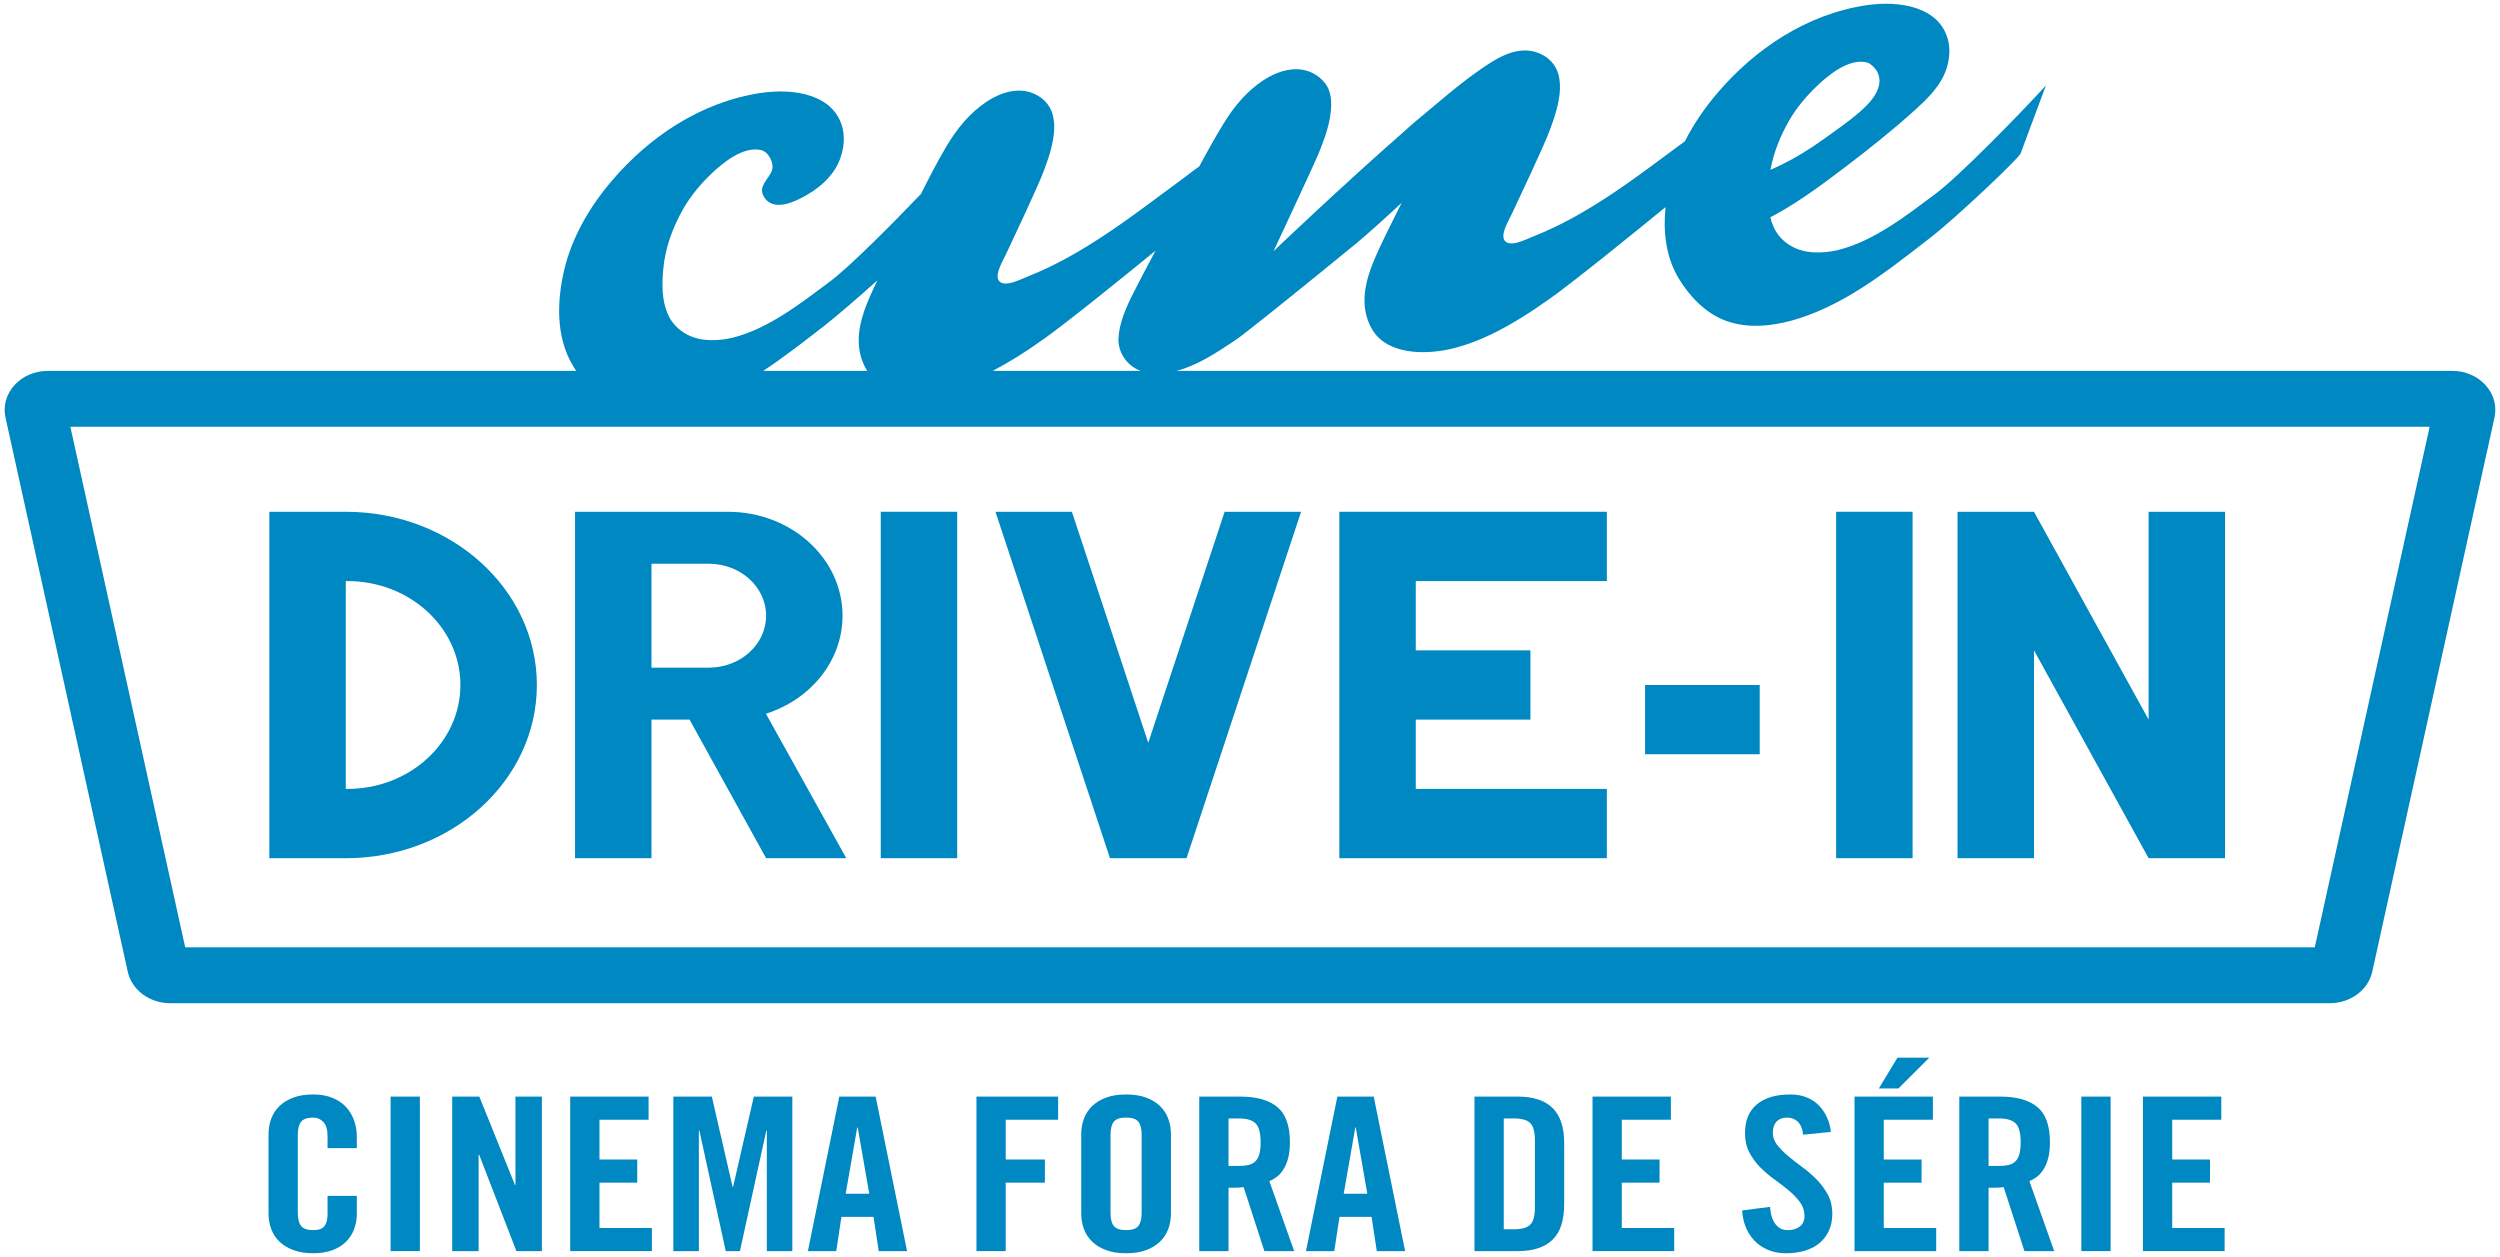 <svg width="179" height="90" viewBox="0 0 179 90" fill="none" xmlns="http://www.w3.org/2000/svg">
<path d="M46.646 40.364H50.749C53.017 40.364 54.854 42.028 54.854 44.084C54.854 46.138 53.017 47.804 50.749 47.804H46.646V40.364ZM46.646 51.525H49.372L54.854 61.448H60.594L54.841 51.104C58.036 50.085 60.325 47.327 60.325 44.084C60.325 39.974 56.651 36.643 52.118 36.643H41.173V45.589V51.525V61.448H46.645V51.525H46.646Z" fill="#0088C2"/>
<path d="M68.535 36.642H63.063V61.447H68.535V36.642Z" fill="#0088C2"/>
<path d="M136.941 36.642H131.469V61.447H136.941V36.642Z" fill="#0088C2"/>
<path d="M145.633 46.563L153.841 61.448H159.313V36.643H153.841V51.525L145.633 36.643H140.16V61.448H145.633V46.563Z" fill="#0088C2"/>
<path d="M115.05 56.487H101.369V51.525H109.578V46.565H101.369V41.604H115.05V36.643H101.369H95.897V41.604V46.565V51.525V56.487V61.448H115.05V56.487Z" fill="#0088C2"/>
<path d="M125.995 49.045H117.788V54.004H125.995V49.045Z" fill="#0088C2"/>
<path d="M79.484 61.448H84.948H84.956L93.156 36.643H87.683L82.215 53.185L76.747 36.643H71.276L79.475 61.448H79.484Z" fill="#0088C2"/>
<path d="M24.757 41.607C24.796 41.606 24.834 41.604 24.874 41.604C29.343 41.604 32.965 44.936 32.965 49.045C32.965 53.155 29.343 56.487 24.874 56.487C24.834 56.487 24.796 56.484 24.757 56.484V41.607ZM38.439 49.045C38.439 42.196 32.313 36.643 24.758 36.643H19.284V61.448H24.758C32.313 61.448 38.439 55.895 38.439 49.045Z" fill="#0088C2"/>
<path d="M165.74 67.827H13.26L5.037 30.553H173.963L165.74 67.827ZM59.063 23.293C59.873 22.664 61.375 21.367 62.825 20.073C62.73 20.269 62.634 20.463 62.543 20.659C61.789 22.284 61.089 24.095 61.744 25.855C61.834 26.096 61.951 26.332 62.095 26.554H54.651C56.181 25.539 57.628 24.406 59.063 23.293ZM72.774 25.584C73.456 25.162 74.114 24.709 74.764 24.25C76.444 23.066 80.858 19.483 82.737 17.949C82.715 17.988 82.694 18.03 82.673 18.069C82.156 19.04 81.635 20.011 81.142 20.992C80.631 22.008 80.118 23.158 80.08 24.283C80.063 25.243 80.692 26.208 81.679 26.554H71.075C71.658 26.252 72.225 25.925 72.774 25.584ZM128.105 8.628C128.635 7.709 129.339 6.873 130.128 6.124C130.926 5.365 132.371 4.178 133.639 4.462C133.929 4.527 134.27 4.877 134.393 5.108C135.128 6.483 133.413 7.843 132.403 8.629C131.978 8.96 131.537 9.274 131.098 9.589C130.665 9.902 130.226 10.21 129.78 10.509C128.832 11.142 127.824 11.698 126.763 12.164C126.991 10.932 127.469 9.726 128.105 8.628ZM177.967 27.578C177.379 26.927 176.51 26.554 175.581 26.554H84.234C85.733 26.173 87.115 25.24 88.32 24.444C88.794 24.131 89.233 23.77 89.676 23.424C90.44 22.826 91.197 22.219 91.953 21.613C92.844 20.899 93.728 20.181 94.615 19.461C95.458 18.778 96.302 18.093 97.14 17.402C97.924 16.757 99.618 15.219 100.365 14.514C100.302 14.638 100.238 14.762 100.176 14.887C99.698 15.852 99.211 16.811 98.757 17.786C98.003 19.412 97.303 21.223 97.957 22.981C98.118 23.413 98.357 23.836 98.702 24.171C99.783 25.218 101.594 25.335 103.063 25.133C103.508 25.073 103.955 24.977 104.385 24.855C106.035 24.391 107.569 23.591 108.988 22.712C109.669 22.288 110.327 21.837 110.979 21.377C112.757 20.123 117.599 16.181 119.253 14.829C119.075 16.569 119.264 18.368 120.175 19.9C120.933 21.173 122.115 22.459 123.635 22.991C126.577 24.016 130.165 22.496 132.601 21.046C134.592 19.86 136.412 18.417 138.22 17.014C140.08 15.574 144.514 11.366 144.67 10.999L146.486 6.126C144.556 8.224 140.295 12.601 138.576 13.883C136.553 15.387 134.187 17.265 131.608 17.9C130.918 18.07 130.109 18.131 129.4 18.018C128.312 17.846 127.406 17.178 126.993 16.256C126.891 16.028 126.816 15.794 126.757 15.558C127.119 15.368 127.467 15.174 127.794 14.98C128.854 14.349 129.861 13.648 130.842 12.919C132.537 11.662 134.21 10.374 135.811 9.016C136.265 8.631 136.713 8.24 137.154 7.841C137.933 7.132 138.702 6.377 139.154 5.452C139.505 4.733 139.677 3.794 139.512 3.011C138.977 0.478 136.026 0.016 133.626 0.376C129.297 1.027 125.626 3.551 122.987 6.636C122.07 7.707 121.265 8.876 120.64 10.115C120.387 10.3 120.135 10.486 119.883 10.672C117.756 12.248 115.647 13.842 113.331 15.189C112.428 15.715 111.494 16.202 110.525 16.621C110.103 16.802 109.68 16.978 109.255 17.152C108.894 17.298 108.115 17.627 107.768 17.267C107.363 16.849 108.042 15.758 108.231 15.349C108.61 14.53 110.531 10.508 110.985 9.27C111.582 7.645 112.507 4.903 110.305 3.861C109.137 3.309 107.892 3.771 106.904 4.377C105.803 5.054 104.788 5.838 103.803 6.645C103.223 7.12 102.648 7.599 102.077 8.083C101.561 8.522 101.022 8.95 100.533 9.415C100.064 9.823 99.597 10.235 99.135 10.649C97.894 11.762 96.654 12.875 95.434 14.007C94.467 14.905 93.495 15.798 92.539 16.707C92.096 17.127 91.64 17.538 91.211 17.966C91.2 17.977 91.19 17.987 91.18 17.998C91.18 17.998 94.139 11.666 94.39 11.045C94.731 10.196 95.071 9.324 95.223 8.43C95.347 7.685 95.406 6.799 94.986 6.118C94.759 5.751 94.337 5.393 93.921 5.198C92.78 4.668 91.479 5.089 90.506 5.716C89.251 6.524 88.326 7.669 87.594 8.873C86.984 9.87 86.418 10.888 85.869 11.914C85.751 11.999 85.633 12.078 85.543 12.148C84.93 12.624 84.297 13.083 83.67 13.546C81.544 15.122 79.434 16.717 77.118 18.063C76.214 18.589 75.282 19.077 74.312 19.495C73.891 19.677 73.466 19.852 73.041 20.027C72.681 20.172 71.902 20.501 71.555 20.141C71.151 19.724 71.829 18.634 72.018 18.223C72.397 17.405 74.317 13.382 74.771 12.145C75.369 10.52 76.295 7.777 74.092 6.735C72.951 6.195 71.653 6.619 70.682 7.255C69.429 8.074 68.508 9.234 67.778 10.454C67.109 11.57 66.528 12.727 65.944 13.882C63.809 16.118 60.798 19.135 59.419 20.162C57.397 21.667 55.03 23.543 52.452 24.18C51.761 24.349 50.952 24.41 50.243 24.298C49.156 24.124 48.249 23.456 47.836 22.536C47.366 21.484 47.392 20.343 47.494 19.234C47.63 17.73 48.178 16.241 48.948 14.908C49.48 13.989 50.182 13.154 50.97 12.405C51.77 11.646 53.215 10.459 54.483 10.743C55.048 10.87 55.45 11.718 55.27 12.211C55.053 12.809 54.283 13.328 54.664 14.031C55.2 15.021 56.383 14.661 57.227 14.251C57.314 14.208 57.397 14.165 57.475 14.123C58.555 13.545 59.481 12.79 59.998 11.731C60.349 11.013 60.52 10.074 60.355 9.291C59.82 6.758 56.869 6.296 54.469 6.657C50.14 7.307 46.469 9.832 43.831 12.916C42.222 14.796 40.955 16.974 40.403 19.308C39.873 21.55 39.785 24.11 41.018 26.181C41.092 26.306 41.174 26.431 41.257 26.556H3.418C2.491 26.556 1.621 26.928 1.034 27.579C0.446 28.229 0.212 29.075 0.395 29.899L9.149 69.581C9.436 70.883 10.709 71.828 12.173 71.828H166.827C168.292 71.828 169.564 70.883 169.852 69.581L178.605 29.899C178.788 29.073 178.555 28.227 177.967 27.578Z" fill="#0088C2"/>
<path d="M23.453 82.209V81.352C23.453 80.881 23.352 80.542 23.149 80.332C22.946 80.123 22.71 80.018 22.439 80.018C22.011 80.018 21.718 80.118 21.561 80.316C21.403 80.516 21.323 80.824 21.323 81.243V86.852C21.323 87.271 21.402 87.58 21.561 87.778C21.718 87.978 22.011 88.078 22.439 88.078C22.821 88.078 23.087 87.981 23.233 87.786C23.38 87.593 23.453 87.316 23.453 86.958V85.626H25.549V86.897C25.549 87.285 25.484 87.653 25.355 88C25.225 88.348 25.033 88.649 24.779 88.904C24.526 89.159 24.202 89.361 23.808 89.509C23.413 89.657 22.957 89.732 22.439 89.732C21.887 89.732 21.41 89.657 21.01 89.509C20.61 89.361 20.277 89.159 20.013 88.904C19.747 88.649 19.551 88.348 19.421 88C19.292 87.653 19.227 87.285 19.227 86.897V81.197C19.227 80.809 19.292 80.441 19.421 80.095C19.551 79.747 19.747 79.446 20.013 79.189C20.277 78.934 20.61 78.733 21.01 78.585C21.41 78.438 21.886 78.363 22.439 78.363C22.957 78.363 23.413 78.445 23.808 78.608C24.202 78.771 24.526 78.991 24.779 79.266C25.033 79.542 25.224 79.865 25.355 80.231C25.484 80.6 25.549 80.987 25.549 81.397V82.207H23.453V82.209Z" fill="#0088C2"/>
<path d="M27.966 89.579V78.516H30.062V89.579H27.966Z" fill="#0088C2"/>
<path d="M32.377 89.579V78.516H34.32L36.872 84.845H36.906V78.516H38.799V89.579H36.974L34.303 82.668H34.269V89.579H32.377Z" fill="#0088C2"/>
<path d="M40.828 89.579V78.516H46.439V80.172H42.923V83.021H45.627V84.677H42.923V87.924H46.675V89.579H40.828V89.579Z" fill="#0088C2"/>
<path d="M56.731 78.516V89.579H54.905V80.938H54.871L52.978 89.579H51.964L50.072 80.938H50.038V89.579H48.212V78.516H50.967L52.454 84.983H52.488L53.975 78.516H56.731Z" fill="#0088C2"/>
<path d="M59.874 89.579H57.847L60.094 78.516H62.697L64.945 89.579H62.917L62.545 87.127H60.247L59.874 89.579ZM60.55 85.473H62.24L61.411 80.724H61.378L60.55 85.473Z" fill="#0088C2"/>
<path d="M69.913 89.579V78.516H75.761V80.172H72.008V83.021H74.814V84.677H72.008V89.579H69.913V89.579Z" fill="#0088C2"/>
<path d="M77.417 81.198C77.417 80.811 77.482 80.442 77.611 80.096C77.74 79.748 77.937 79.447 78.202 79.191C78.467 78.936 78.8 78.735 79.199 78.587C79.6 78.439 80.076 78.364 80.628 78.364C81.181 78.364 81.656 78.439 82.057 78.587C82.457 78.735 82.789 78.936 83.054 79.191C83.318 79.447 83.516 79.748 83.646 80.096C83.774 80.442 83.84 80.811 83.84 81.198V86.898C83.84 87.287 83.774 87.654 83.646 88.001C83.516 88.349 83.318 88.65 83.054 88.905C82.789 89.16 82.457 89.362 82.057 89.51C81.656 89.658 81.181 89.733 80.628 89.733C80.076 89.733 79.6 89.658 79.199 89.51C78.8 89.362 78.467 89.16 78.202 88.905C77.937 88.65 77.74 88.35 77.611 88.001C77.482 87.653 77.417 87.287 77.417 86.898V81.198ZM79.513 86.852C79.513 87.271 79.591 87.58 79.749 87.778C79.907 87.978 80.2 88.078 80.628 88.078C81.056 88.078 81.349 87.978 81.507 87.778C81.665 87.58 81.743 87.271 81.743 86.852V81.243C81.743 80.824 81.665 80.516 81.507 80.316C81.349 80.118 81.056 80.018 80.628 80.018C80.2 80.018 79.907 80.118 79.749 80.316C79.592 80.516 79.513 80.824 79.513 81.243V86.852Z" fill="#0088C2"/>
<path d="M87.962 89.579H85.867V78.516H88.807C89.979 78.516 90.864 78.767 91.462 79.268C92.058 79.768 92.357 80.606 92.357 81.78C92.357 82.23 92.314 82.614 92.23 82.93C92.145 83.246 92.032 83.514 91.891 83.734C91.75 83.954 91.593 84.13 91.419 84.262C91.243 84.395 91.066 84.498 90.886 84.569L92.661 89.579H90.531L89.043 84.998C88.908 85.019 88.742 85.031 88.545 85.036C88.348 85.042 88.153 85.044 87.962 85.044V89.579ZM87.962 83.481H88.706C88.987 83.481 89.227 83.456 89.424 83.405C89.622 83.354 89.782 83.262 89.906 83.129C90.031 82.996 90.12 82.821 90.176 82.601C90.233 82.382 90.261 82.108 90.261 81.781C90.261 81.127 90.143 80.681 89.906 80.44C89.669 80.201 89.269 80.08 88.706 80.08H87.962V83.481Z" fill="#0088C2"/>
<path d="M95.535 89.579H93.507L95.755 78.516H98.358L100.606 89.579H98.579L98.206 87.127H95.907L95.535 89.579ZM96.21 85.473H97.901L97.072 80.724H97.038L96.21 85.473Z" fill="#0088C2"/>
<path d="M105.573 78.516H108.683C109.775 78.516 110.601 78.787 111.159 79.329C111.717 79.87 111.995 80.713 111.995 81.858V86.239C111.995 87.382 111.717 88.226 111.159 88.767C110.602 89.308 109.776 89.579 108.683 89.579H105.573V78.516ZM107.669 88.017H108.395C108.958 88.017 109.35 87.903 109.57 87.68C109.79 87.455 109.899 87.051 109.899 86.469V81.628C109.899 81.045 109.79 80.642 109.57 80.417C109.351 80.192 108.959 80.08 108.395 80.08H107.669V88.017Z" fill="#0088C2"/>
<path d="M114.024 89.579V78.516H119.635V80.172H116.119V83.021H118.823V84.677H116.119V87.924H119.871V89.579H114.024V89.579Z" fill="#0088C2"/>
<path d="M129.099 81.244C129.076 81.009 129.028 80.813 128.955 80.654C128.881 80.496 128.791 80.371 128.685 80.279C128.577 80.188 128.462 80.121 128.338 80.08C128.213 80.04 128.096 80.019 127.983 80.019C127.646 80.019 127.386 80.112 127.206 80.302C127.025 80.492 126.935 80.759 126.935 81.107C126.935 81.424 127.039 81.715 127.248 81.981C127.457 82.246 127.718 82.511 128.034 82.777C128.349 83.042 128.693 83.31 129.065 83.582C129.437 83.853 129.781 84.151 130.097 84.478C130.411 84.804 130.674 85.165 130.882 85.558C131.091 85.951 131.194 86.399 131.194 86.898C131.194 87.358 131.113 87.765 130.95 88.117C130.786 88.469 130.561 88.766 130.274 89.006C129.986 89.246 129.637 89.427 129.226 89.55C128.815 89.672 128.367 89.734 127.882 89.734C127.398 89.734 126.963 89.652 126.581 89.489C126.198 89.325 125.874 89.104 125.609 88.822C125.344 88.542 125.138 88.217 124.992 87.85C124.845 87.481 124.761 87.088 124.739 86.669L126.733 86.409C126.778 86.971 126.914 87.39 127.139 87.666C127.364 87.941 127.646 88.08 127.984 88.08C128.344 88.08 128.637 87.993 128.863 87.818C129.088 87.645 129.201 87.394 129.201 87.067C129.201 86.7 129.097 86.373 128.888 86.088C128.679 85.801 128.418 85.526 128.102 85.259C127.787 84.993 127.443 84.729 127.071 84.463C126.7 84.197 126.356 83.906 126.04 83.589C125.724 83.272 125.462 82.915 125.254 82.517C125.046 82.119 124.942 81.654 124.942 81.123C124.942 80.234 125.223 79.552 125.786 79.077C126.35 78.602 127.149 78.365 128.186 78.365C128.615 78.365 128.997 78.431 129.335 78.563C129.673 78.697 129.963 78.884 130.205 79.123C130.447 79.364 130.644 79.647 130.797 79.974C130.95 80.3 131.047 80.657 131.093 81.046L129.099 81.244Z" fill="#0088C2"/>
<path d="M132.783 89.579V78.516H138.394V80.172H134.878V83.021H137.583V84.677H134.878V87.924H138.631V89.579H132.783V89.579ZM135.926 77.934H134.523L135.859 75.728H138.141L135.926 77.934Z" fill="#0088C2"/>
<path d="M142.382 89.579H140.286V78.516H143.227C144.398 78.516 145.283 78.767 145.88 79.268C146.477 79.768 146.775 80.606 146.775 81.78C146.775 82.23 146.733 82.614 146.649 82.93C146.564 83.246 146.451 83.514 146.31 83.734C146.17 83.954 146.012 84.13 145.838 84.262C145.663 84.395 145.485 84.498 145.305 84.569L147.08 89.579H144.95L143.463 84.998C143.327 85.019 143.161 85.031 142.964 85.036C142.767 85.042 142.572 85.044 142.381 85.044L142.382 89.579ZM142.382 83.481H143.125C143.407 83.481 143.647 83.456 143.844 83.405C144.042 83.354 144.202 83.262 144.326 83.129C144.45 82.996 144.539 82.821 144.596 82.601C144.652 82.382 144.681 82.108 144.681 81.781C144.681 81.127 144.562 80.681 144.326 80.44C144.089 80.201 143.689 80.08 143.125 80.08H142.382V83.481Z" fill="#0088C2"/>
<path d="M149.024 89.579V78.516H151.12V89.579H149.024Z" fill="#0088C2"/>
<path d="M153.435 89.579V78.516H159.046V80.172H155.531V83.021H158.235V84.677H155.531V87.924H159.283V89.579H153.435V89.579Z" fill="#0088C2"/>
</svg>
